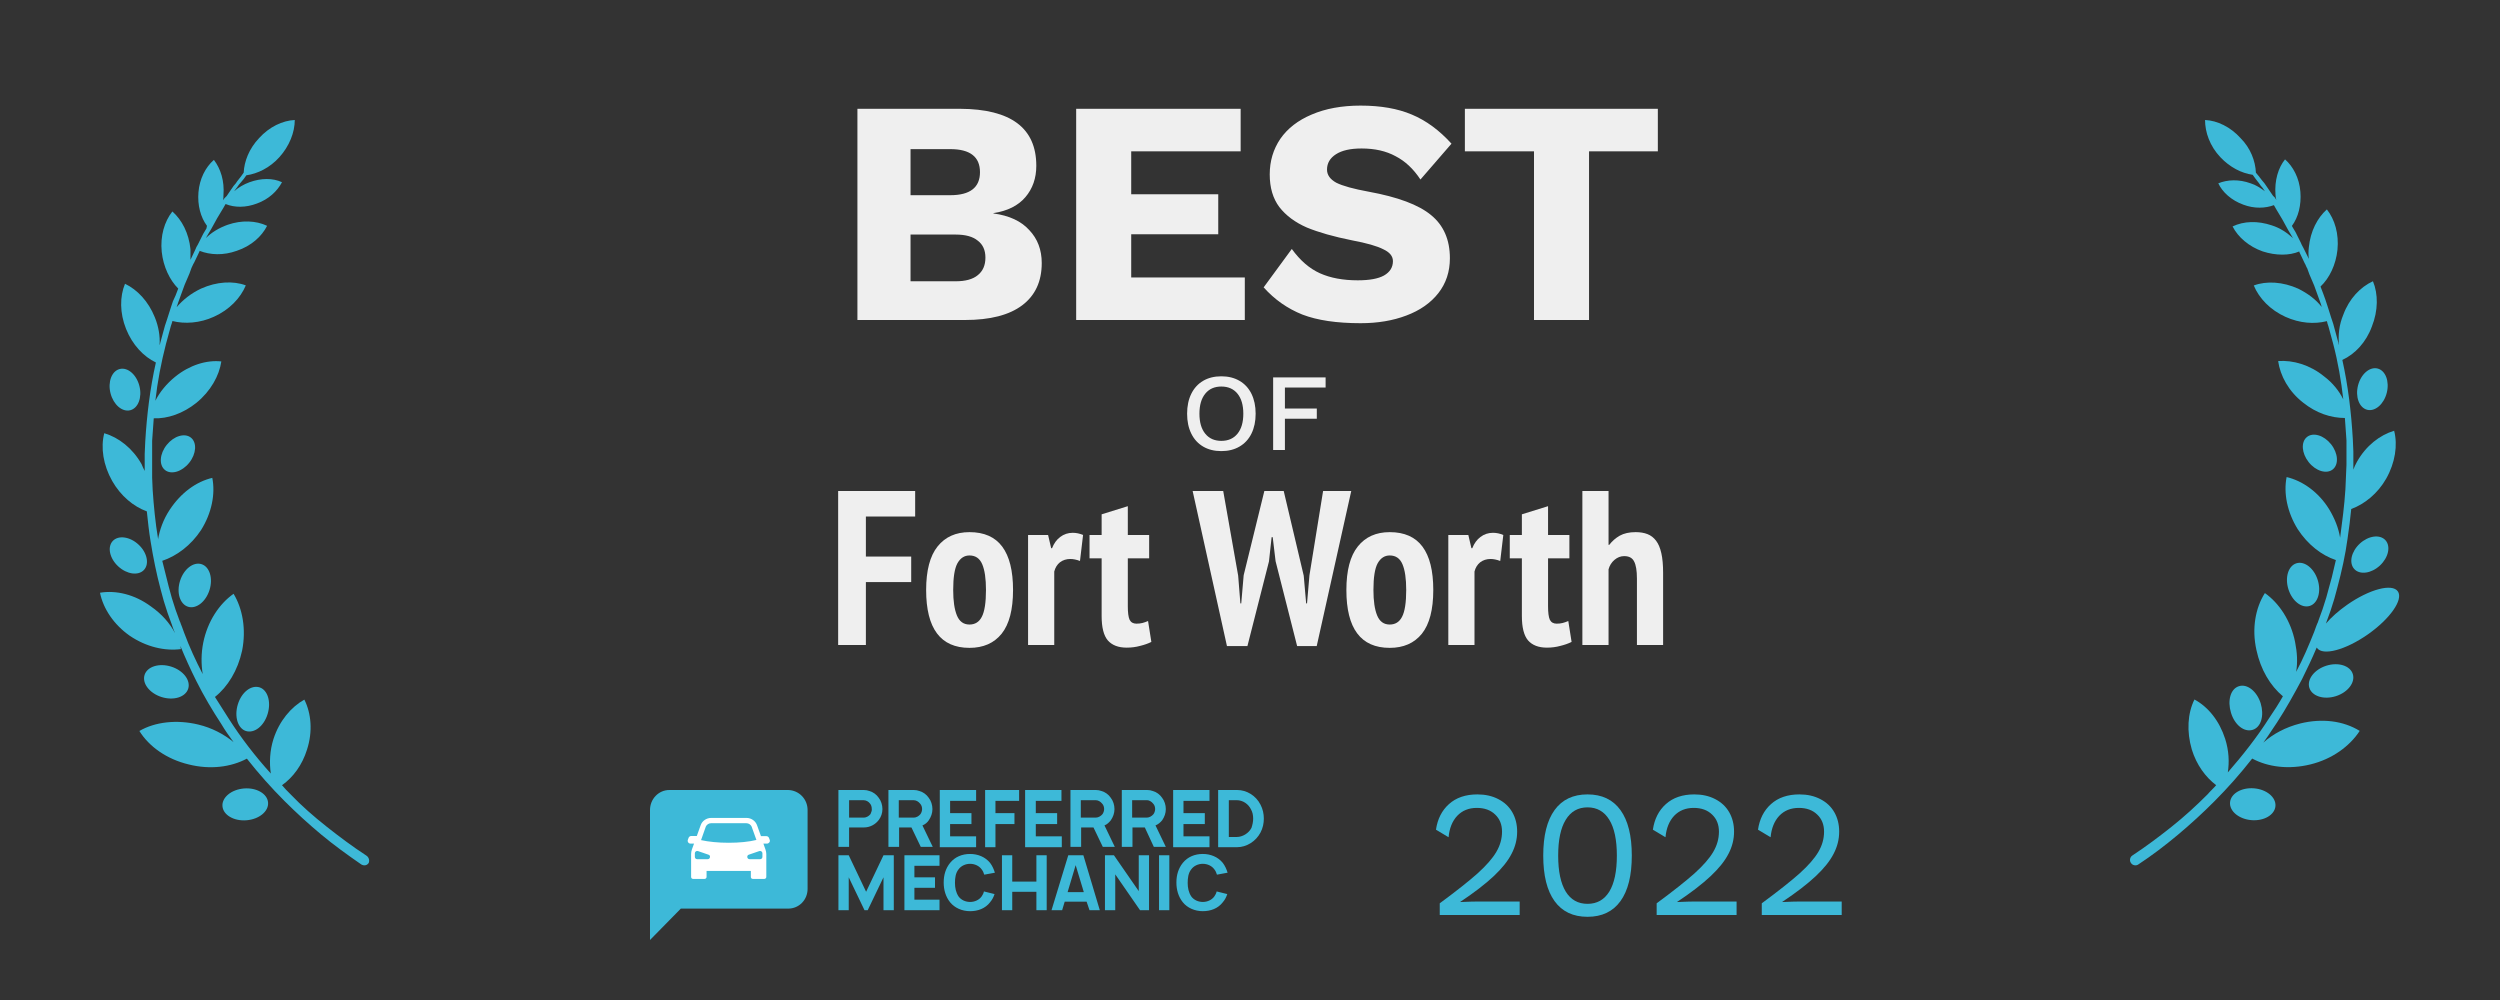 <?xml version="1.0" encoding="UTF-8" standalone="no"?>
<svg
   xmlns:dc="http://purl.org/dc/elements/1.1/"
   xmlns:cc="http://creativecommons.org/ns#"
   xmlns:rdf="http://www.w3.org/1999/02/22-rdf-syntax-ns#"
   xmlns:svg="http://www.w3.org/2000/svg"
   xmlns="http://www.w3.org/2000/svg"
   id="svg27"
   version="1.1"
   fill="none"
   viewBox="0 0 250 100"
   height="100"
   width="250">
  <rect x="0" y="0" width="250" height="100" fill="#333333" stroke="none"/>
  <defs
     id="defs4">
    <style
       id="style2"
       type="text/css">
  	@font-face {
        font-family: PT Sans Narrow;
        font-weight: 700;
        src: url('https://tnbt.dev/fonts/PTSansNarrow-Bold.ttf');
    }
  	@font-face {
	    font-family: Work Sans;
        font-weight: 400;
	    src: url('https://tnbt.dev/fonts/WorkSans-Regular.ttf');
    }
	</style>
  </defs>
  <path
     id="path6"
     fill="#EFEFEF"
     d="M85.742 10.88H96.014C101.092 10.901 103.63 12.8 103.63 16.576C103.63 17.813 103.268 18.859 102.542 19.712C101.817 20.565 100.75 21.099 99.342 21.312V21.344C100.921 21.557 102.116 22.112 102.926 23.008C103.758 23.883 104.174 24.981 104.174 26.304C104.174 28.139 103.524 29.547 102.222 30.528C100.921 31.509 99.012 32 96.494 32H85.742V10.88ZM95.022 19.52C97.006 19.52 97.998 18.752 97.998 17.216C97.998 15.68 97.006 14.912 95.022 14.912H91.054V19.52H95.022ZM95.566 28.128C96.548 28.128 97.284 27.925 97.774 27.52C98.286 27.115 98.542 26.528 98.542 25.76C98.542 25.013 98.286 24.448 97.774 24.064C97.284 23.659 96.548 23.456 95.566 23.456H91.054V28.128H95.566ZM124.481 27.744V32H107.617V10.88H124.065V15.136H113.121V19.424H121.825V23.424H113.121V27.744H124.481ZM136.061 10.56C138.066 10.56 139.773 10.859 141.181 11.456C142.61 12.053 143.933 13.024 145.149 14.368L142.045 17.952C141.341 16.885 140.509 16.107 139.549 15.616C138.61 15.104 137.479 14.848 136.157 14.848C135.047 14.848 134.194 15.04 133.597 15.424C132.999 15.808 132.701 16.32 132.701 16.96C132.701 17.493 133.01 17.931 133.629 18.272C134.269 18.592 135.346 18.891 136.861 19.168C139.783 19.701 141.863 20.48 143.101 21.504C144.359 22.528 144.989 23.968 144.989 25.824C144.989 27.168 144.605 28.331 143.837 29.312C143.069 30.293 142.002 31.04 140.637 31.552C139.293 32.064 137.767 32.32 136.061 32.32C133.671 32.32 131.73 32.032 130.237 31.456C128.743 30.859 127.453 29.952 126.365 28.736L129.181 24.896C130.013 26.048 130.951 26.859 131.997 27.328C133.042 27.797 134.301 28.032 135.773 28.032C136.946 28.032 137.821 27.872 138.397 27.552C138.994 27.211 139.293 26.731 139.293 26.112C139.293 25.621 138.973 25.227 138.333 24.928C137.714 24.608 136.669 24.309 135.197 24.032C133.383 23.669 131.879 23.243 130.685 22.752C129.511 22.24 128.594 21.557 127.933 20.704C127.293 19.851 126.973 18.763 126.973 17.44C126.973 16.117 127.325 14.933 128.029 13.888C128.754 12.843 129.799 12.032 131.165 11.456C132.551 10.859 134.183 10.56 136.061 10.56ZM165.784 15.136H158.904V32H153.4V15.136H146.488V10.88H165.784V15.136Z" />
  <path
     id="path8"
     fill="#EFEFEF"
     d="M122.132 37.63C122.828 37.63 123.433 37.78 123.947 38.081C124.467 38.382 124.867 38.814 125.146 39.379C125.424 39.944 125.564 40.607 125.564 41.37C125.564 42.133 125.424 42.796 125.146 43.361C124.867 43.926 124.467 44.358 123.947 44.659C123.433 44.96 122.828 45.11 122.132 45.11C121.435 45.11 120.83 44.96 120.317 44.659C119.803 44.358 119.407 43.926 119.129 43.361C118.85 42.796 118.711 42.133 118.711 41.37C118.711 40.607 118.85 39.944 119.129 39.379C119.407 38.814 119.803 38.382 120.317 38.081C120.83 37.78 121.435 37.63 122.132 37.63ZM122.132 38.653C121.45 38.653 120.914 38.891 120.526 39.368C120.137 39.845 119.943 40.512 119.943 41.37C119.943 42.228 120.137 42.895 120.526 43.372C120.914 43.849 121.45 44.087 122.132 44.087C122.821 44.087 123.36 43.849 123.749 43.372C124.137 42.895 124.332 42.228 124.332 41.37C124.332 40.512 124.137 39.845 123.749 39.368C123.36 38.891 122.821 38.653 122.132 38.653ZM128.491 38.752V40.853H131.681V41.876H128.491V45H127.314V37.74H132.561V38.752H128.491Z" />
  <g
     style="dominant-baseline:middle;text-anchor:middle"
     dominant-baseline="middle"
     id="textCity">
    <g
       id="text10"
       style="font-weight:700;font-size:22px;font-family:'PT Sans Narrow';fill:#EFEFEF"
       aria-label="Fort Worth">
      <path
         id="path33"
         style="font-weight:700;font-size:22px;font-family:'PT Sans Narrow';fill:#EFEFEF"
         d="m 83.816,49.1 h 7.7 v 2.552 h -4.928 v 4.004 h 4.532 v 2.552 h -4.532 v 6.292 h -2.772 z" />
      <path
         id="path35"
         style="font-weight:700;font-size:22px;font-family:'PT Sans Narrow';fill:#EFEFEF"
         d="m 92.614,59 q 0,-2.926 1.144,-4.356 1.144,-1.43 3.19,-1.43 2.2,0 3.278,1.452 1.078,1.452 1.078,4.334 0,2.948 -1.144,4.378 -1.144,1.408 -3.212,1.408 -4.334,0 -4.334,-5.786 z m 2.706,0 q 0,1.65 0.374,2.552 0.374,0.902 1.254,0.902 0.836,0 1.232,-0.77 0.418,-0.792 0.418,-2.684 0,-1.694 -0.374,-2.574 -0.374,-0.88 -1.276,-0.88 -0.77,0 -1.21,0.792 -0.418,0.77 -0.418,2.662 z" />
      <path
         id="path37"
         style="font-weight:700;font-size:22px;font-family:'PT Sans Narrow';fill:#EFEFEF"
         d="m 107.999,56.096 q -0.528,-0.198 -0.968,-0.198 -0.594,0 -1.034,0.33 -0.418,0.33 -0.572,0.924 v 7.348 h -2.618 v -11 h 2.002 l 0.308,1.32 h 0.088 q 0.286,-0.726 0.814,-1.122 0.55,-0.418 1.254,-0.418 0.528,0 1.034,0.22 z" />
      <path
         id="path39"
         style="font-weight:700;font-size:22px;font-family:'PT Sans Narrow';fill:#EFEFEF"
         d="m 108.953,53.5 h 1.21 v -2.068 l 2.618,-0.814 v 2.882 h 2.134 v 2.332 h -2.134 v 4.796 q 0,0.946 0.176,1.342 0.198,0.396 0.682,0.396 0.33,0 0.594,-0.066 0.264,-0.066 0.572,-0.198 l 0.33,2.09 q -0.484,0.242 -1.122,0.396 -0.638,0.176 -1.342,0.176 -1.254,0 -1.892,-0.726 -0.616,-0.726 -0.616,-2.442 v -5.764 h -1.21 z" />
      <path
         id="path41"
         style="font-weight:700;font-size:22px;font-family:'PT Sans Narrow';fill:#EFEFEF"
         d="m 123.817,57.57 0.22,2.772 h 0.088 l 0.242,-2.816 2.068,-8.426 h 1.936 l 2.002,8.47 0.242,2.772 h 0.088 l 0.242,-2.816 1.364,-8.426 h 2.816 l -3.454,15.51 h -1.958 l -2.156,-8.492 -0.286,-2.398 h -0.11 l -0.264,2.42 -2.156,8.47 h -2.046 l -3.432,-15.51 h 3.058 z" />
      <path
         id="path43"
         style="font-weight:700;font-size:22px;font-family:'PT Sans Narrow';fill:#EFEFEF"
         d="m 134.638,59 q 0,-2.926 1.144,-4.356 1.144,-1.43 3.19,-1.43 2.2,0 3.278,1.452 1.078,1.452 1.078,4.334 0,2.948 -1.144,4.378 -1.144,1.408 -3.212,1.408 -4.334,0 -4.334,-5.786 z m 2.706,0 q 0,1.65 0.374,2.552 0.374,0.902 1.254,0.902 0.836,0 1.232,-0.77 0.418,-0.792 0.418,-2.684 0,-1.694 -0.374,-2.574 -0.374,-0.88 -1.276,-0.88 -0.77,0 -1.21,0.792 -0.418,0.77 -0.418,2.662 z" />
      <path
         id="path45"
         style="font-weight:700;font-size:22px;font-family:'PT Sans Narrow';fill:#EFEFEF"
         d="m 150.023,56.096 q -0.528,-0.198 -0.968,-0.198 -0.594,0 -1.034,0.33 -0.418,0.33 -0.572,0.924 v 7.348 h -2.618 v -11 h 2.002 l 0.308,1.32 h 0.088 q 0.286,-0.726 0.814,-1.122 0.55,-0.418 1.254,-0.418 0.528,0 1.034,0.22 z" />
      <path
         id="path47"
         style="font-weight:700;font-size:22px;font-family:'PT Sans Narrow';fill:#EFEFEF"
         d="m 150.977,53.5 h 1.21 v -2.068 l 2.618,-0.814 v 2.882 h 2.134 v 2.332 h -2.134 v 4.796 q 0,0.946 0.176,1.342 0.198,0.396 0.682,0.396 0.33,0 0.594,-0.066 0.264,-0.066 0.572,-0.198 l 0.33,2.09 q -0.484,0.242 -1.122,0.396 -0.638,0.176 -1.342,0.176 -1.254,0 -1.892,-0.726 -0.616,-0.726 -0.616,-2.442 v -5.764 h -1.21 z" />
      <path
         id="path49"
         style="font-weight:700;font-size:22px;font-family:'PT Sans Narrow';fill:#EFEFEF"
         d="m 163.693,64.5 v -6.644 q 0,-1.188 -0.286,-1.716 -0.264,-0.528 -0.99,-0.528 -0.528,0 -0.968,0.374 -0.44,0.374 -0.594,0.946 v 7.568 h -2.618 v -15.4 h 2.618 v 5.39 h 0.066 q 0.44,-0.572 1.056,-0.924 0.638,-0.352 1.584,-0.352 0.682,0 1.188,0.198 0.506,0.198 0.858,0.66 0.352,0.462 0.528,1.254 0.176,0.77 0.176,1.958 v 7.216 z" />
    </g>
  </g>
  <g
     id="logo">
    <path
       style="clip-rule:evenodd;fill:#3db9d8;fill-rule:evenodd"
       id="path13"
       d="m 86.376,82.746 c 0.633,0 1.167,-0.306 1.5,-0.749 0.233,-0.306 0.367,-0.681 0.367,-1.09 0,-0.409 -0.133,-0.817 -0.367,-1.124 C 87.643,79.443 87.31,79.204 86.943,79.102 86.776,79.034 86.576,79 86.376,79 h -2.534 v 5.687 h 1.067 v -1.941 z m 0.6,-2.418 c 0.133,0.136 0.2,0.341 0.2,0.545 0.027,0.167 -0.034,0.311 -0.094,0.451 -0.013,0.032 -0.027,0.063 -0.039,0.094 -0.167,0.204 -0.433,0.341 -0.633,0.341 h -1.5 v -1.737 h 1.467 c 0.233,0 0.467,0.136 0.6,0.306 z m 6.301,4.359 -1.034,-2.145 c 0.267,-0.102 0.5,-0.306 0.633,-0.511 0.233,-0.341 0.367,-0.715 0.367,-1.124 0,-0.409 -0.133,-0.817 -0.367,-1.124 C 92.644,79.443 92.311,79.204 91.944,79.102 91.777,79.034 91.577,79 91.377,79 h -2.534 v 5.687 h 1.067 v -1.941 h 1.234 l 0.933,1.941 z m -1.867,-2.929 h -1.5 -0.033 v -1.737 h 1.5 c 0.233,0 0.467,0.136 0.633,0.341 0.133,0.136 0.2,0.341 0.2,0.545 0,0.17 -0.067,0.375 -0.167,0.511 -0.167,0.204 -0.433,0.341 -0.633,0.341 z m 3.601,-1.669 v 1.226 h 2.134 v 1.09 H 95.011 v 1.226 h 2.6 v 1.09 H 93.978 V 79 h 3.634 v 1.09 z m 4.534,1.226 v -1.226 h 2.367 V 79 h -3.4 v 5.721 h 1.034 v -2.316 h 1.9 v -1.09 z m 4.034,-1.226 v 1.226 h 2.134 v 1.09 h -2.134 v 1.226 h 2.6 v 1.09 h -3.667 V 79 h 3.634 v 1.09 z m 7.901,4.597 -1.033,-2.145 c 0.267,-0.102 0.467,-0.306 0.633,-0.511 0.234,-0.341 0.367,-0.715 0.367,-1.124 0,-0.409 -0.133,-0.817 -0.367,-1.124 -0.233,-0.341 -0.567,-0.579 -0.933,-0.681 C 109.98,79.034 109.78,79 109.58,79 h -2.534 v 5.687 h 1.067 v -1.941 h 1.234 l 0.933,1.941 z m -1.867,-2.929 h -1.5 -0.033 v -1.737 h 1.5 c 0.233,0 0.467,0.136 0.633,0.341 0.134,0.136 0.2,0.341 0.2,0.545 0,0.17 -0.066,0.375 -0.166,0.511 -0.167,0.204 -0.434,0.341 -0.634,0.341 z m 5.935,0.783 1.033,2.145 h -1.2 l -0.9,-1.941 h -1.234 v 1.941 H 112.18 V 79 h 2.534 c 0.2,0 0.4,0.034 0.567,0.102 0.367,0.102 0.7,0.341 0.933,0.681 0.234,0.306 0.367,0.715 0.367,1.124 0,0.409 -0.133,0.783 -0.367,1.124 -0.166,0.204 -0.4,0.409 -0.666,0.511 z m -2.334,-0.783 h 1.5 c 0.2,0 0.467,-0.136 0.634,-0.341 0.1,-0.136 0.166,-0.341 0.166,-0.511 0,-0.204 -0.066,-0.409 -0.2,-0.545 -0.166,-0.204 -0.4,-0.341 -0.6,-0.341 h -1.5 z m 5.134,-0.443 v -1.226 h 2.601 V 79 h -3.634 v 5.721 h 3.634 v -1.09 h -2.601 v -1.226 h 2.134 v -1.09 z m 8.035,0.545 c 0,0.477 -0.1,0.954 -0.334,1.396 -0.466,0.885 -1.4,1.464 -2.333,1.464 h -1.901 V 79 h 1.901 c 0.933,0 1.867,0.545 2.333,1.464 0.234,0.443 0.334,0.919 0.334,1.396 z m -1.067,0 c 0,-0.341 -0.067,-0.647 -0.2,-0.885 -0.267,-0.579 -0.834,-0.954 -1.434,-0.954 h -0.8 v 3.678 h 0.8 c 0.567,0 1.2,-0.374 1.467,-0.919 0.1,-0.306 0.167,-0.613 0.167,-0.919 z m -26.312,8.37 c 0.225,-0.263 0.354,-0.526 0.451,-0.822 l -1.062,-0.263 c -0.032,0.164 -0.129,0.362 -0.225,0.493 -0.258,0.362 -0.708,0.559 -1.159,0.559 -0.451,0 -0.901,-0.197 -1.159,-0.559 -0.258,-0.395 -0.354,-0.855 -0.354,-1.348 0,-0.493 0.064,-0.986 0.354,-1.348 0.258,-0.362 0.708,-0.559 1.159,-0.559 0.451,0 0.901,0.197 1.159,0.559 0.129,0.164 0.193,0.329 0.258,0.526 l 1.062,-0.197 c -0.097,-0.329 -0.258,-0.691 -0.483,-0.986 -0.483,-0.592 -1.223,-0.888 -1.996,-0.888 -0.805,0 -1.513,0.296 -1.996,0.888 -0.451,0.559 -0.644,1.216 -0.644,1.973 0,0.723 0.193,1.414 0.644,1.973 0.451,0.559 1.191,0.888 1.996,0.888 0.772,0 1.513,-0.263 1.996,-0.888 z m -7.564,-3.65 v 1.151 h 2.06 v 1.052 h -2.06 v 1.184 h 2.511 V 91.02 h -3.509 v -5.491 h 3.509 v 1.052 z m -2.06,4.439 H 88.349 v -3.288 l -1.577,3.288 h -0.322 l -1.577,-3.288 v 3.288 h -1.03 v -5.491 h 1.03 l 1.738,3.65 1.738,-3.65 h 1.03 z M 104.669,85.529 V 91.02 h -1.03 v -1.841 h -2.414 V 91.02 h -1.03 v -5.491 h 1.03 v 2.63 h 2.414 v -2.63 z m 1.802,4.636 h 2.189 l 0.29,0.855 h 1.03 l -1.642,-5.491 h -1.512 l -1.674,5.491 h 1.062 z m 1.095,-3.65 0.805,2.663 v 0.033 h -1.61 z m 6.309,2.597 v -3.584 h 1.03 V 91.02 h -0.901 l -2.479,-3.584 V 91.02 h -1.03 v -5.491 h 0.901 z m 3.058,1.907 v -5.491 h -1.03 V 91.02 Z m 5.794,-1.611 c -0.097,0.296 -0.225,0.559 -0.451,0.822 -0.482,0.625 -1.223,0.888 -1.995,0.888 -0.805,0 -1.545,-0.329 -1.996,-0.888 -0.451,-0.559 -0.644,-1.249 -0.644,-1.973 0,-0.756 0.193,-1.414 0.644,-1.973 0.483,-0.592 1.191,-0.888 1.996,-0.888 0.772,0 1.513,0.296 1.995,0.888 0.226,0.296 0.387,0.658 0.483,0.986 l -1.062,0.197 c -0.064,-0.197 -0.129,-0.362 -0.258,-0.526 -0.257,-0.362 -0.708,-0.559 -1.158,-0.559 -0.451,0 -0.902,0.197 -1.159,0.559 -0.29,0.362 -0.354,0.855 -0.354,1.348 0,0.493 0.096,0.954 0.354,1.348 0.257,0.362 0.708,0.559 1.159,0.559 0.45,0 0.901,-0.197 1.158,-0.559 0.097,-0.132 0.194,-0.329 0.226,-0.493 z" />
    <path
       style="clip-rule:evenodd;fill:#3db9d8;fill-rule:evenodd"
       id="path15"
       d="M 78.823,79 H 66.936 C 65.857,79 65,79.905 65,81.004 V 94 l 3.083,-3.139 h 10.74 c 1.079,0 1.936,-0.873 1.936,-1.971 v -7.886 c 0,-1.099 -0.857,-1.971 -1.936,-2.004 z" />
    <path
       style="clip-rule:evenodd;fill:#ffffff;fill-rule:evenodd"
       id="path17"
       d="m 76.34,84.36 h 0.358 c 0.195,0 0.342,-0.199 0.277,-0.365 L 76.894,83.78 C 76.845,83.681 76.747,83.614 76.633,83.614 H 76.096 L 75.721,82.57 C 75.575,82.106 75.135,81.791 74.647,81.791 H 71.13 c -0.488,0 -0.928,0.298 -1.075,0.763 l -0.374,1.044 h -0.554 c -0.114,0 -0.212,0.066 -0.261,0.166 l -0.081,0.215 c -0.065,0.182 0.065,0.381 0.261,0.381 h 0.358 l -0.212,0.58 c -0.049,0.149 -0.081,0.315 -0.081,0.464 v 2.288 c 0,0.116 0.081,0.199 0.195,0.199 h 1.156 c 0.098,0 0.195,-0.083 0.195,-0.199 v -0.597 h 4.428 v 0.597 c 0,0.116 0.081,0.199 0.195,0.199 h 1.156 c 0.098,0 0.195,-0.083 0.195,-0.199 v -2.288 c 0,-0.149 -0.033,-0.298 -0.081,-0.448 z m -6.545,0.746 1.058,0.365 c 0.098,0.033 0.163,0.116 0.147,0.215 0,0.133 -0.098,0.232 -0.228,0.232 h -1.058 c -0.13,0 -0.228,-0.099 -0.228,-0.232 v -0.365 c 0,-0.149 0.163,-0.265 0.309,-0.215 z m 5.389,-2.387 c -0.081,-0.249 -0.309,-0.398 -0.553,-0.398 h -3.517 c -0.244,0 -0.472,0.149 -0.553,0.398 l -0.456,1.293 c 0.749,0.166 1.71,0.265 2.768,0.265 1.058,0 2.035,-0.099 2.768,-0.282 z m -0.309,2.752 1.058,-0.365 c 0.146,-0.05 0.309,0.066 0.309,0.215 v 0.365 c 0,0.133 -0.098,0.232 -0.228,0.232 h -1.058 c -0.13,0 -0.228,-0.099 -0.228,-0.232 0,-0.099 0.049,-0.182 0.147,-0.215 z" />
  </g>
  <g
     style="dominant-baseline:middle;text-anchor:middle"
     dominant-baseline="middle"
     id="textYear">
    <g
       id="text20"
       style="font-weight:400;font-size:18px;font-family:'Work Sans';fill:#3db9d8"
       aria-label="2022">
      <path
         id="path52"
         style="font-weight:400;font-size:18px;font-family:'Work Sans';fill:#3db9d8"
         d="m 143.975,90.33 q 2.466,-1.818 3.78,-2.988 1.314,-1.188 1.872,-2.142 0.576,-0.972 0.576,-2.034 0,-1.062 -0.684,-1.71 -0.684,-0.666 -1.836,-0.666 -1.206,0 -1.962,0.792 -0.738,0.792 -0.864,2.142 l -1.26,-0.756 q 0.234,-1.602 1.296,-2.556 1.08,-0.972 2.844,-0.972 1.188,0 2.088,0.468 0.918,0.468 1.404,1.314 0.486,0.846 0.486,1.944 0,1.152 -0.558,2.214 -0.54,1.062 -1.782,2.232 -1.242,1.17 -3.348,2.574 v 0.018 q 1.188,-0.054 1.782,-0.054 h 4.158 v 1.35 h -7.992 z" />
      <path
         id="path54"
         style="font-weight:400;font-size:18px;font-family:'Work Sans';fill:#3db9d8"
         d="m 158.752,91.68 q -2.16,0 -3.294,-1.566 -1.134,-1.566 -1.134,-4.554 0,-2.988 1.134,-4.554 1.134,-1.566 3.294,-1.566 2.16,0 3.294,1.566 1.134,1.566 1.134,4.554 0,2.988 -1.134,4.554 -1.134,1.566 -3.294,1.566 z m 0,-1.296 q 1.422,0 2.178,-1.224 0.756,-1.242 0.756,-3.6 0,-2.358 -0.756,-3.582 -0.756,-1.242 -2.178,-1.242 -1.422,0 -2.178,1.242 -0.756,1.224 -0.756,3.582 0,2.358 0.756,3.6 0.756,1.224 2.178,1.224 z" />
      <path
         id="path56"
         style="font-weight:400;font-size:18px;font-family:'Work Sans';fill:#3db9d8"
         d="m 165.666,90.33 q 2.466,-1.818 3.78,-2.988 1.314,-1.188 1.872,-2.142 0.576,-0.972 0.576,-2.034 0,-1.062 -0.684,-1.71 -0.684,-0.666 -1.836,-0.666 -1.206,0 -1.962,0.792 -0.738,0.792 -0.864,2.142 l -1.26,-0.756 q 0.234,-1.602 1.296,-2.556 1.08,-0.972 2.844,-0.972 1.188,0 2.088,0.468 0.918,0.468 1.404,1.314 0.486,0.846 0.486,1.944 0,1.152 -0.558,2.214 -0.54,1.062 -1.782,2.232 -1.242,1.17 -3.348,2.574 v 0.018 q 1.188,-0.054 1.782,-0.054 h 4.158 v 1.35 h -7.992 z" />
      <path
         id="path58"
         style="font-weight:400;font-size:18px;font-family:'Work Sans';fill:#3db9d8"
         d="m 176.178,90.33 q 2.466,-1.818 3.78,-2.988 1.314,-1.188 1.872,-2.142 0.576,-0.972 0.576,-2.034 0,-1.062 -0.684,-1.71 -0.684,-0.666 -1.836,-0.666 -1.206,0 -1.962,0.792 -0.738,0.792 -0.864,2.142 l -1.26,-0.756 q 0.234,-1.602 1.296,-2.556 1.08,-0.972 2.844,-0.972 1.188,0 2.088,0.468 0.918,0.468 1.404,1.314 0.486,0.846 0.486,1.944 0,1.152 -0.558,2.214 -0.54,1.062 -1.782,2.232 -1.242,1.17 -3.348,2.574 v 0.018 q 1.188,-0.054 1.782,-0.054 h 4.158 v 1.35 h -7.992 z" />
    </g>
  </g>
  <path
     id="path23"
     fill="#3DB9D8"
     d="M32.67 82.67C33.948 83.68 35.225 84.638 36.609 85.541C36.875 85.701 36.981 86.02 36.875 86.286C36.715 86.552 36.396 86.605 36.13 86.445C34.746 85.488 33.416 84.531 32.138 83.468C30.861 82.404 29.637 81.287 28.466 80.118C27.136 78.788 25.859 77.353 24.688 75.864C23.091 76.714 21.016 76.98 18.887 76.448C16.652 75.917 14.896 74.641 13.938 73.099C15.481 72.195 17.663 71.929 19.845 72.46C21.176 72.779 22.4 73.418 23.358 74.215L23.358 74.215C22.932 73.63 22.506 73.045 22.134 72.407C21.229 71.025 20.377 69.589 19.632 68.1C19.047 66.93 18.515 65.76 18.036 64.59C18.036 64.644 18.049 64.697 18.062 64.75C18.076 64.803 18.089 64.856 18.089 64.909C16.492 65.122 14.63 64.697 12.98 63.58C11.384 62.463 10.319 60.868 10 59.273C11.597 59.007 13.459 59.432 15.109 60.655C16.173 61.4 16.971 62.304 17.504 63.314L17.397 63.048L17.291 62.782C17.264 62.729 17.251 62.676 17.238 62.623C17.224 62.57 17.211 62.517 17.184 62.463L16.759 61.294L16.386 60.124C16.333 59.964 16.28 59.752 16.226 59.539L16.067 58.954C15.641 57.359 15.322 55.763 15.056 54.115C14.896 53.158 14.79 52.147 14.683 51.137C13.353 50.658 12.075 49.595 11.224 48.106C10.319 46.511 10.053 44.756 10.426 43.32C11.863 43.746 13.246 44.809 14.151 46.404C14.257 46.67 14.364 46.883 14.47 47.096V46.67V46.351V46.032V45.394L14.524 44.171C14.683 41.512 15.002 38.853 15.588 36.248C14.364 35.663 13.246 34.493 12.608 32.898C11.969 31.303 11.969 29.654 12.501 28.378C13.725 28.963 14.843 30.133 15.481 31.728C15.854 32.632 16.014 33.589 15.96 34.493C16.014 34.44 16.014 34.387 16.014 34.334C16.04 34.227 16.067 34.134 16.093 34.041C16.12 33.948 16.147 33.855 16.173 33.749L16.333 33.164L16.492 32.579L16.599 32.26C16.625 32.207 16.639 32.154 16.652 32.1C16.666 32.047 16.679 31.994 16.705 31.941L17.078 30.771L17.184 30.452L17.238 30.292L17.291 30.133L17.557 29.548L17.823 28.857C16.971 28.006 16.333 26.676 16.173 25.188C16.014 23.592 16.439 22.157 17.238 21.146C18.195 21.997 18.887 23.326 19.047 24.922V25.985L19.526 24.975C19.579 24.815 19.686 24.603 19.792 24.443L20.058 23.911L20.324 23.38C20.351 23.326 20.377 23.287 20.404 23.247C20.431 23.207 20.457 23.167 20.484 23.114L20.643 22.848L20.697 22.582C20.058 21.731 19.739 20.508 19.845 19.232C19.952 17.902 20.537 16.733 21.389 15.988C22.08 16.892 22.453 18.115 22.346 19.498C22.346 19.657 22.346 19.87 22.293 20.029L22.453 19.817L22.559 19.71L22.666 19.604L23.358 18.594C23.517 18.434 23.624 18.275 23.73 18.115L23.73 18.115L24.103 17.637L24.369 17.264C24.422 16.148 24.901 14.871 25.912 13.808C26.923 12.691 28.253 12.053 29.477 12C29.477 13.223 28.945 14.606 27.934 15.722C26.976 16.786 25.752 17.371 24.635 17.53L24.369 17.902L24.103 18.221C23.943 18.381 23.837 18.541 23.73 18.7L23.411 19.125C23.837 18.753 24.369 18.434 24.954 18.221C26.125 17.796 27.296 17.796 28.2 18.221C27.721 19.125 26.87 19.923 25.699 20.349C24.581 20.774 23.464 20.774 22.559 20.402L22.346 20.774L22.027 21.306C22 21.359 21.974 21.399 21.947 21.439C21.921 21.479 21.894 21.518 21.867 21.572L21.708 21.837L21.122 22.901L20.963 23.167C20.936 23.22 20.91 23.26 20.883 23.3C20.856 23.34 20.83 23.38 20.803 23.433L20.59 23.805C21.122 23.273 21.867 22.795 22.772 22.476C24.156 21.997 25.593 22.05 26.71 22.582C26.178 23.645 25.114 24.603 23.677 25.081C22.346 25.56 21.016 25.506 19.952 25.081V25.134L19.419 26.251C19.351 26.354 19.304 26.457 19.251 26.574C19.222 26.639 19.191 26.707 19.153 26.783L18.941 27.368L18.462 28.484L18.036 29.654L17.823 30.239L17.77 30.399L17.716 30.558L17.663 30.718C18.302 29.973 19.1 29.335 20.111 28.857C21.655 28.165 23.304 28.059 24.581 28.538C24.049 29.814 22.932 30.984 21.389 31.675C20.005 32.313 18.462 32.419 17.238 32.1C17.238 32.163 17.219 32.207 17.204 32.243C17.194 32.269 17.184 32.291 17.184 32.313L17.078 32.632L16.918 33.217L16.759 33.802C16.732 33.908 16.705 34.001 16.679 34.094C16.652 34.187 16.625 34.281 16.599 34.387C16.12 36.248 15.748 38.162 15.535 40.077C15.96 39.226 16.652 38.375 17.504 37.684C18.941 36.514 20.643 35.982 22.134 36.142C21.921 37.577 21.069 39.119 19.632 40.289C18.302 41.353 16.759 41.885 15.375 41.831L15.215 44.065V45.288V45.926V46.245V46.564V47.787L15.268 49.01C15.375 50.605 15.535 52.254 15.801 53.849V53.955C15.96 52.998 16.333 51.935 16.971 50.977C18.089 49.276 19.632 48.159 21.229 47.787C21.548 49.382 21.176 51.297 20.111 52.998C19.1 54.54 17.663 55.604 16.226 56.082L16.865 58.635L17.025 59.22C17.051 59.326 17.078 59.419 17.105 59.512C17.131 59.605 17.158 59.698 17.184 59.805L17.557 60.974L17.983 62.144C18.012 62.174 18.026 62.221 18.041 62.275C18.053 62.317 18.066 62.364 18.089 62.41L18.195 62.676L18.408 63.261C18.941 64.697 19.579 66.079 20.271 67.409C20.111 66.398 20.111 65.335 20.324 64.271C20.75 62.144 21.921 60.39 23.358 59.379C24.262 60.868 24.635 62.942 24.209 65.069C23.783 67.037 22.772 68.685 21.495 69.695C21.734 70.067 21.961 70.426 22.187 70.785C22.413 71.144 22.639 71.503 22.879 71.875C24.103 73.79 25.539 75.651 27.083 77.353C26.923 76.289 26.976 75.066 27.349 73.896C27.934 72.088 29.105 70.706 30.435 69.961C31.127 71.344 31.287 73.152 30.701 74.96C30.223 76.502 29.318 77.725 28.2 78.522C28.466 78.841 28.732 79.107 29.052 79.426L29.052 79.426C30.169 80.596 31.393 81.66 32.67 82.67ZM13.024 41.024C13.821 40.82 14.231 39.732 13.94 38.594C13.649 37.456 12.766 36.699 11.969 36.902C11.172 37.106 10.761 38.194 11.053 39.332C11.344 40.47 12.226 41.227 13.024 41.024ZM18.918 46.281C19.634 45.387 19.712 44.26 19.093 43.765C18.473 43.269 17.39 43.593 16.674 44.487C15.958 45.381 15.88 46.508 16.499 47.003C17.119 47.499 18.202 47.175 18.918 46.281ZM20.152 56.416C20.964 56.673 21.321 57.834 20.949 59.01C20.576 60.186 19.615 60.931 18.803 60.674C17.99 60.417 17.633 59.256 18.006 58.08C18.378 56.904 19.339 56.159 20.152 56.416ZM23.783 70.44C24.156 69.217 25.114 68.472 25.965 68.738C26.763 69.004 27.136 70.174 26.763 71.397C26.391 72.62 25.433 73.364 24.581 73.099C23.783 72.833 23.411 71.663 23.783 70.44ZM26.807 80.252C26.879 81.13 25.916 81.925 24.656 82.027C23.396 82.13 22.317 81.501 22.246 80.623C22.174 79.745 23.137 78.95 24.397 78.847C25.657 78.745 26.736 79.374 26.807 80.252ZM18.82 68.873C19.087 68.033 18.326 67.043 17.121 66.662C15.916 66.281 14.723 66.653 14.457 67.493C14.191 68.332 14.952 69.322 16.157 69.704C17.362 70.085 18.554 69.713 18.82 68.873ZM13.847 54.453C14.711 55.25 14.957 56.386 14.399 56.99C13.84 57.594 12.688 57.437 11.824 56.639C10.961 55.842 10.714 54.706 11.273 54.102C11.831 53.498 12.984 53.655 13.847 54.453Z"
     clip-rule="evenodd"
     fill-rule="evenodd" />
  <path
     id="path25"
     fill="#3DB9D8"
     d="M230.039 72.344C228.556 72.716 227.285 73.408 226.331 74.26C226.629 73.861 226.906 73.441 227.188 73.014L227.188 73.014L227.188 73.014C227.358 72.757 227.529 72.497 227.708 72.237C228.609 70.854 229.403 69.417 230.198 67.927C230.722 66.874 231.219 65.821 231.672 64.75C231.68 64.763 231.688 64.777 231.697 64.79C232.265 65.61 234.536 65.01 236.77 63.45C239.003 61.89 240.354 59.96 239.786 59.139C239.218 58.319 236.947 58.919 234.714 60.479C233.856 61.078 233.129 61.731 232.591 62.355C232.601 62.315 232.614 62.274 232.634 62.233L233.058 61.063L233.429 59.892C233.455 59.786 233.482 59.693 233.508 59.599L233.508 59.599C233.535 59.506 233.561 59.413 233.588 59.307L233.746 58.721C234.17 57.125 234.541 55.475 234.753 53.879C234.912 52.868 235.018 51.91 235.124 50.899C236.448 50.42 237.772 49.356 238.619 47.866C239.52 46.269 239.785 44.513 239.414 43.077C237.984 43.502 236.607 44.566 235.706 46.163C235.547 46.429 235.441 46.695 235.336 46.961L235.335 46.961V46.429V46.11V45.79V45.152L235.283 43.928C235.125 41.231 234.81 38.586 234.234 35.994C235.501 35.407 236.608 34.239 237.189 32.647C237.825 31.05 237.825 29.401 237.295 28.124C236.024 28.709 234.912 29.88 234.329 31.476C233.905 32.487 233.799 33.551 233.905 34.509C233.879 34.456 233.866 34.389 233.852 34.323C233.839 34.257 233.826 34.19 233.799 34.137C233.773 34.03 233.746 33.937 233.72 33.844L233.72 33.844L233.72 33.844L233.72 33.844L233.72 33.844L233.72 33.844L233.72 33.844L233.72 33.844C233.693 33.751 233.667 33.658 233.641 33.551L233.482 32.966L233.323 32.381L233.217 32.061C233.19 32.008 233.177 31.955 233.164 31.902C233.151 31.849 233.137 31.795 233.111 31.742L232.74 30.571L232.634 30.252L232.581 30.093L232.528 29.933L232.316 29.348L232.052 28.656C232.952 27.804 233.588 26.474 233.746 24.984C233.905 23.388 233.482 21.951 232.687 20.94C231.734 21.791 231.045 23.122 230.886 24.718C230.833 25.144 230.833 25.516 230.886 25.889L230.357 24.824C230.319 24.749 230.282 24.68 230.246 24.616C230.182 24.498 230.126 24.395 230.092 24.292L229.827 23.76L229.562 23.228C229.536 23.175 229.509 23.135 229.483 23.095L229.483 23.095C229.456 23.055 229.43 23.015 229.403 22.962L229.244 22.696L229.191 22.589C229.827 21.738 230.145 20.514 230.039 19.184C229.933 17.8 229.297 16.63 228.503 15.938C227.814 16.789 227.443 18.066 227.549 19.45C227.549 19.633 227.588 19.815 227.633 19.998L227.496 19.769L227.39 19.663L227.285 19.556L226.596 18.545L226.596 18.545C226.49 18.386 226.384 18.226 226.225 18.066L225.854 17.587L225.59 17.268C225.537 16.097 225.06 14.82 224.054 13.809C223.047 12.692 221.723 12.053 220.505 12C220.505 13.224 220.981 14.607 222.041 15.725C222.994 16.736 224.159 17.321 225.272 17.481L225.537 17.854L225.907 18.332L225.907 18.332C226.013 18.492 226.119 18.652 226.278 18.811L226.49 19.131C226.066 18.811 225.59 18.492 225.06 18.332C223.895 17.907 222.729 17.96 221.829 18.332C222.253 19.237 223.153 20.035 224.318 20.461C225.431 20.887 226.543 20.833 227.39 20.514L227.602 20.887L227.92 21.419C227.947 21.472 227.973 21.512 228 21.552C228.026 21.592 228.053 21.632 228.079 21.685L228.238 21.951L228.821 23.015L228.979 23.281C229.006 23.334 229.032 23.374 229.059 23.414C229.085 23.454 229.112 23.494 229.138 23.547L229.297 23.813C228.715 23.281 228.026 22.802 227.179 22.536C225.748 22.057 224.371 22.11 223.259 22.643C223.789 23.707 224.901 24.665 226.278 25.144C227.602 25.569 228.926 25.569 229.933 25.144V25.197L230.463 26.314C230.516 26.394 230.555 26.487 230.595 26.58C230.635 26.674 230.674 26.767 230.727 26.846L230.939 27.432L231.416 28.549L231.84 29.72L232.052 30.305L232.105 30.465L232.157 30.625V30.678C231.575 29.933 230.78 29.348 229.827 28.869C228.291 28.177 226.649 28.07 225.378 28.549C225.907 29.826 227.02 30.997 228.556 31.689C229.986 32.328 231.416 32.434 232.687 32.115C232.687 32.137 232.696 32.159 232.707 32.184C232.722 32.221 232.74 32.265 232.74 32.328L232.846 32.647L233.005 33.232L233.164 33.818C233.19 33.924 233.217 34.017 233.243 34.11C233.27 34.203 233.296 34.296 233.323 34.403C233.799 36.212 234.117 38.075 234.329 39.937C233.905 39.086 233.27 38.287 232.422 37.649C230.992 36.478 229.297 35.999 227.814 36.106C228.026 37.596 228.874 39.139 230.304 40.256C231.628 41.321 233.111 41.799 234.488 41.799L234.647 44.034V45.258V45.844V46.163V46.482L234.594 47.706L234.541 48.93C234.435 50.58 234.223 52.176 234.011 53.772C233.852 52.815 233.482 51.857 232.899 50.899C231.84 49.196 230.251 48.079 228.662 47.706C228.344 49.303 228.715 51.218 229.774 52.921C230.78 54.464 232.157 55.529 233.588 56.007C233.517 56.291 233.452 56.575 233.387 56.859C233.258 57.426 233.129 57.994 232.952 58.562L232.793 59.147C232.767 59.253 232.74 59.346 232.714 59.44L232.714 59.44C232.687 59.533 232.661 59.626 232.634 59.732L232.263 60.903L231.84 62.074C231.816 62.12 231.803 62.167 231.792 62.209C231.777 62.263 231.763 62.31 231.734 62.34L231.628 62.606L231.416 63.191C230.886 64.522 230.304 65.905 229.615 67.182C229.774 66.224 229.721 65.266 229.509 64.202C229.085 62.074 227.92 60.318 226.49 59.307C225.537 60.797 225.166 62.872 225.643 65.001C226.066 66.969 227.02 68.566 228.291 69.63C227.867 70.375 227.39 71.12 226.914 71.812C225.696 73.727 224.265 75.537 222.782 77.24C222.941 76.175 222.888 75.058 222.517 73.887C221.935 72.078 220.823 70.694 219.445 69.949C218.757 71.333 218.651 73.142 219.181 74.951C219.657 76.495 220.558 77.718 221.617 78.517C221.485 78.676 221.339 78.823 221.193 78.969C221.048 79.115 220.902 79.262 220.77 79.421C219.604 80.592 218.439 81.656 217.168 82.667C215.897 83.678 214.625 84.636 213.248 85.541C212.983 85.7 212.93 86.073 213.089 86.286C213.248 86.552 213.619 86.605 213.831 86.445C215.208 85.541 216.532 84.53 217.803 83.466C219.075 82.401 220.293 81.284 221.458 80.113C222.782 78.783 224.054 77.346 225.219 75.856C226.808 76.707 228.874 76.973 231.045 76.441C233.217 75.909 234.965 74.632 235.971 73.089C234.329 72.078 232.21 71.812 230.039 72.344ZM226.066 70.322C226.437 71.546 226.119 72.716 225.272 72.983C224.424 73.249 223.471 72.504 223.1 71.28C222.729 70.056 223.047 68.885 223.895 68.619C224.742 68.353 225.695 69.151 226.066 70.322ZM230.978 60.592C231.787 60.335 232.142 59.172 231.771 57.996C231.4 56.819 230.444 56.073 229.635 56.331C228.826 56.588 228.471 57.75 228.842 58.927C229.213 60.104 230.169 60.849 230.978 60.592ZM233.104 44.422C233.817 45.317 233.895 46.444 233.278 46.94C232.661 47.436 231.583 47.112 230.871 46.218C230.158 45.323 230.08 44.195 230.697 43.699C231.313 43.204 232.391 43.527 233.104 44.422ZM227.545 80.609C227.616 79.731 226.657 78.935 225.403 78.833C224.15 78.73 223.076 79.359 223.004 80.238C222.933 81.117 223.892 81.912 225.146 82.015C226.399 82.118 227.473 81.488 227.545 80.609ZM235.28 67.403C235.545 68.244 234.787 69.235 233.588 69.616C232.389 69.998 231.202 69.625 230.937 68.785C230.672 67.944 231.43 66.954 232.629 66.572C233.828 66.191 235.015 66.563 235.28 67.403ZM237.991 56.554C238.85 55.756 239.096 54.619 238.54 54.015C237.984 53.41 236.837 53.568 235.977 54.365C235.118 55.163 234.872 56.3 235.428 56.904C235.984 57.509 237.132 57.352 237.991 56.554ZM237.764 36.853C238.557 37.057 238.966 38.145 238.676 39.284C238.386 40.423 237.508 41.181 236.714 40.977C235.921 40.773 235.512 39.685 235.802 38.546C236.092 37.407 236.97 36.649 237.764 36.853Z"
     clip-rule="evenodd"
     fill-rule="evenodd" />
</svg>
